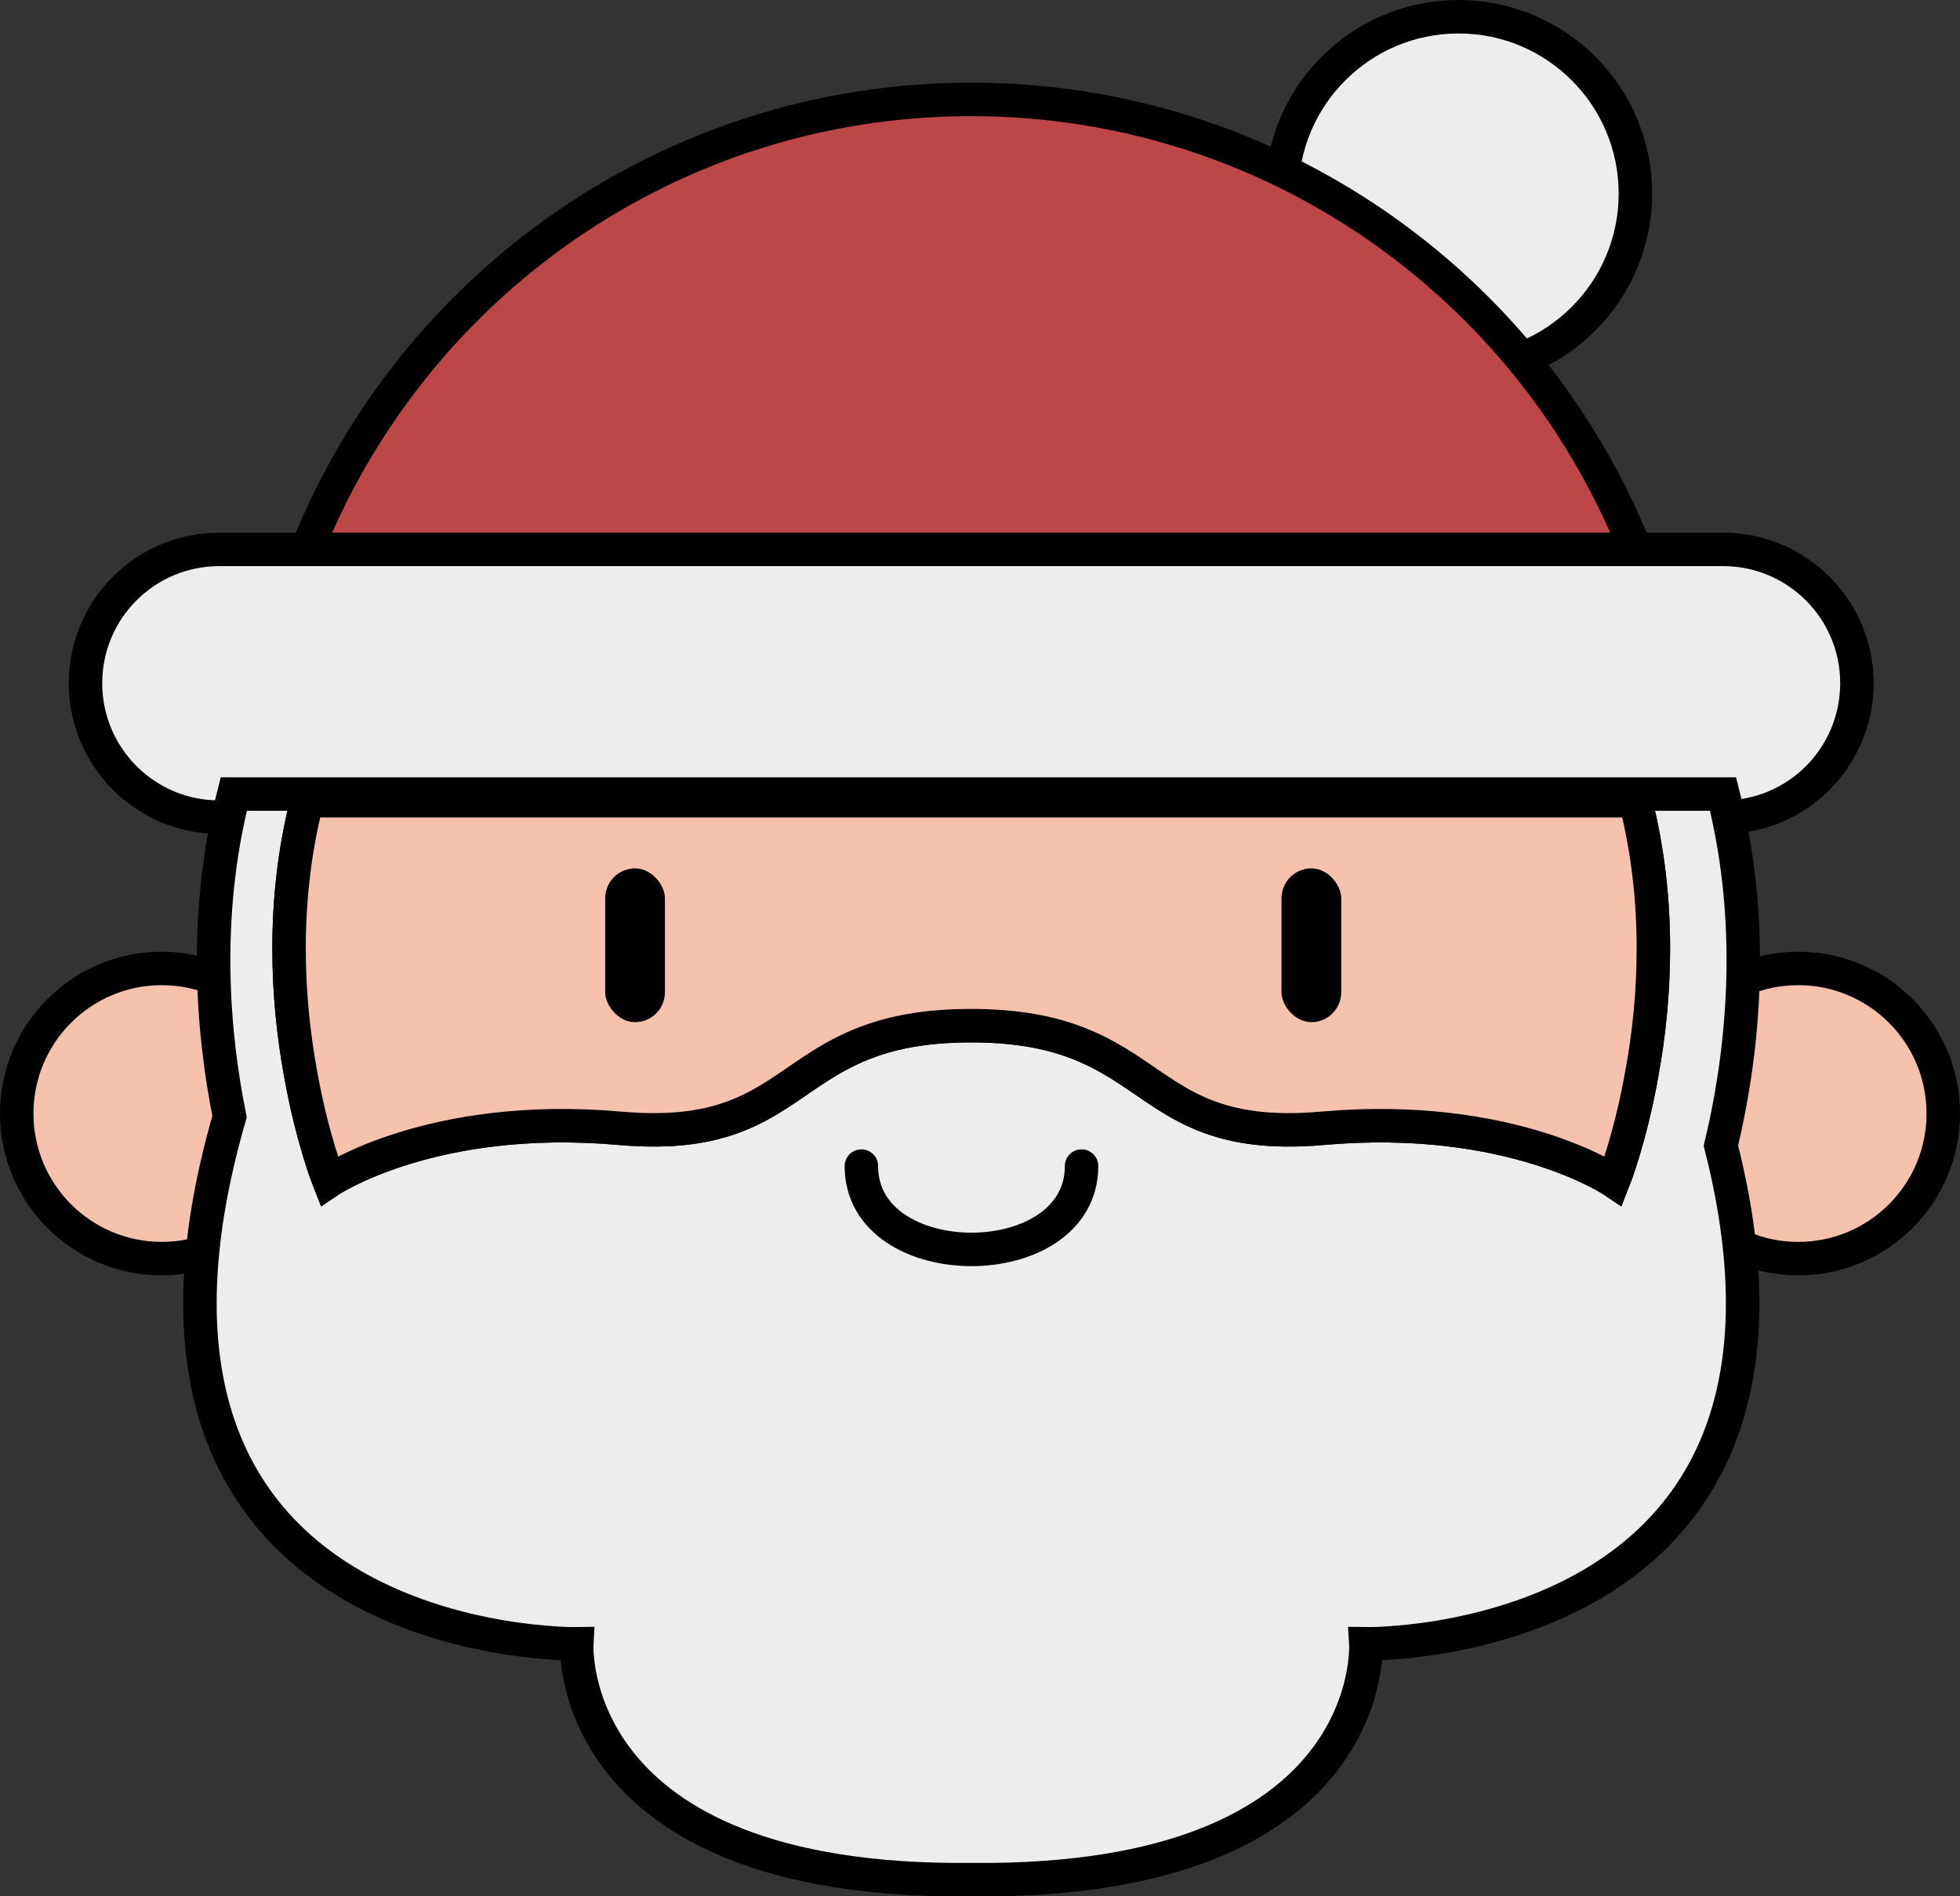 <?xml version="1.0" encoding="UTF-8"?>
<svg id="Layer_2" data-name="Layer 2" xmlns="http://www.w3.org/2000/svg" viewBox="0 0 117.14 113.32">
  <rect x="0" y="0" width="117.14" height="113.32" fill="#333333" stroke="none"/>
  <defs>
    <style>
      .cls-1 {
        fill: #bc4749;
      }

      .cls-1, .cls-2, .cls-3, .cls-4 {
        stroke: #000;
        stroke-miterlimit: 10;
        stroke-width: 2px;
      }

      .cls-2, .cls-3 {
        fill: #eeeded;
      }

      .cls-3 {
        stroke-linecap: round;
      }

      .cls-4 {
        fill: #f7c2ad;
      }
    </style>
  </defs>
  <g id="S">
    <path class="cls-2" d="M110.98,40.83c0,2.21-.9,4.21-2.34,5.66-1.45,1.45-3.45,2.34-5.66,2.34H13.11c-4.42,0-8-3.58-8-8,0-2.21.89-4.21,2.34-5.66,1.45-1.45,3.45-2.34,5.66-2.34h89.87c4.42,0,8,3.58,8,8Z"/>
    <circle class="cls-2" cx="87.17" cy="11.57" r="10.57"/>
    <path class="cls-1" d="M97.74,32.83H18.35c6.29-15.75,21.69-26.89,39.69-26.89s33.41,11.14,39.7,26.89Z"/>
    <circle class="cls-4" cx="107.47" cy="66.54" r="8.67"/>
    <circle class="cls-4" cx="9.67" cy="66.54" r="8.67"/>
    <path class="cls-2" d="M102.97,47.45H13.97c-1.89,7.41-1.22,14.47-.25,19.27-9.25,32,20.75,31.51,20.75,31.51,0,0-.84,14.34,23.58,14.09,24.43.25,23.58-14.09,23.58-14.09,0,0,28.9.47,21.22-29.77,1.14-4.73,2.27-12.65.13-21.01ZM98.15,64.02c-.7,3.99-1.72,6.55-1.72,6.55,0,0-6.13-4.14-17.36-3.15-6.42.57-8.64-1.51-11.49-3.4-2.15-1.42-4.64-2.73-9.54-2.73s-7.39,1.31-9.53,2.73c-2.85,1.89-5.07,3.97-11.49,3.4-11.23-.99-17.36,3.15-17.36,3.15,0,0-1.02-2.56-1.72-6.55-.76-4.22-1.15-10.06.41-16.17h79.39c1.56,6.11,1.17,11.95.41,16.17Z"/>
    <path class="cls-4" d="M98.15,64.02c-.7,3.99-1.72,6.55-1.72,6.55,0,0-6.13-4.14-17.36-3.15-6.42.57-8.64-1.51-11.49-3.4-2.15-1.42-4.64-2.73-9.54-2.73s-7.39,1.31-9.53,2.73c-2.85,1.89-5.07,3.97-11.49,3.4-11.23-.99-17.36,3.15-17.36,3.15,0,0-1.02-2.56-1.72-6.55-.76-4.22-1.15-10.06.41-16.17h79.39c1.56,6.11,1.17,11.95.41,16.17Z"/>
    <rect x="76.59" y="51.89" width="3.57" height="9.19" rx="1.79" ry="1.79"/>
    <rect x="36.17" y="51.89" width="3.57" height="9.19" rx="1.79" ry="1.79"/>
    <path class="cls-3" d="M51.48,69.68c0,6.64,13.16,6.64,13.16,0"/>
  </g>
</svg>